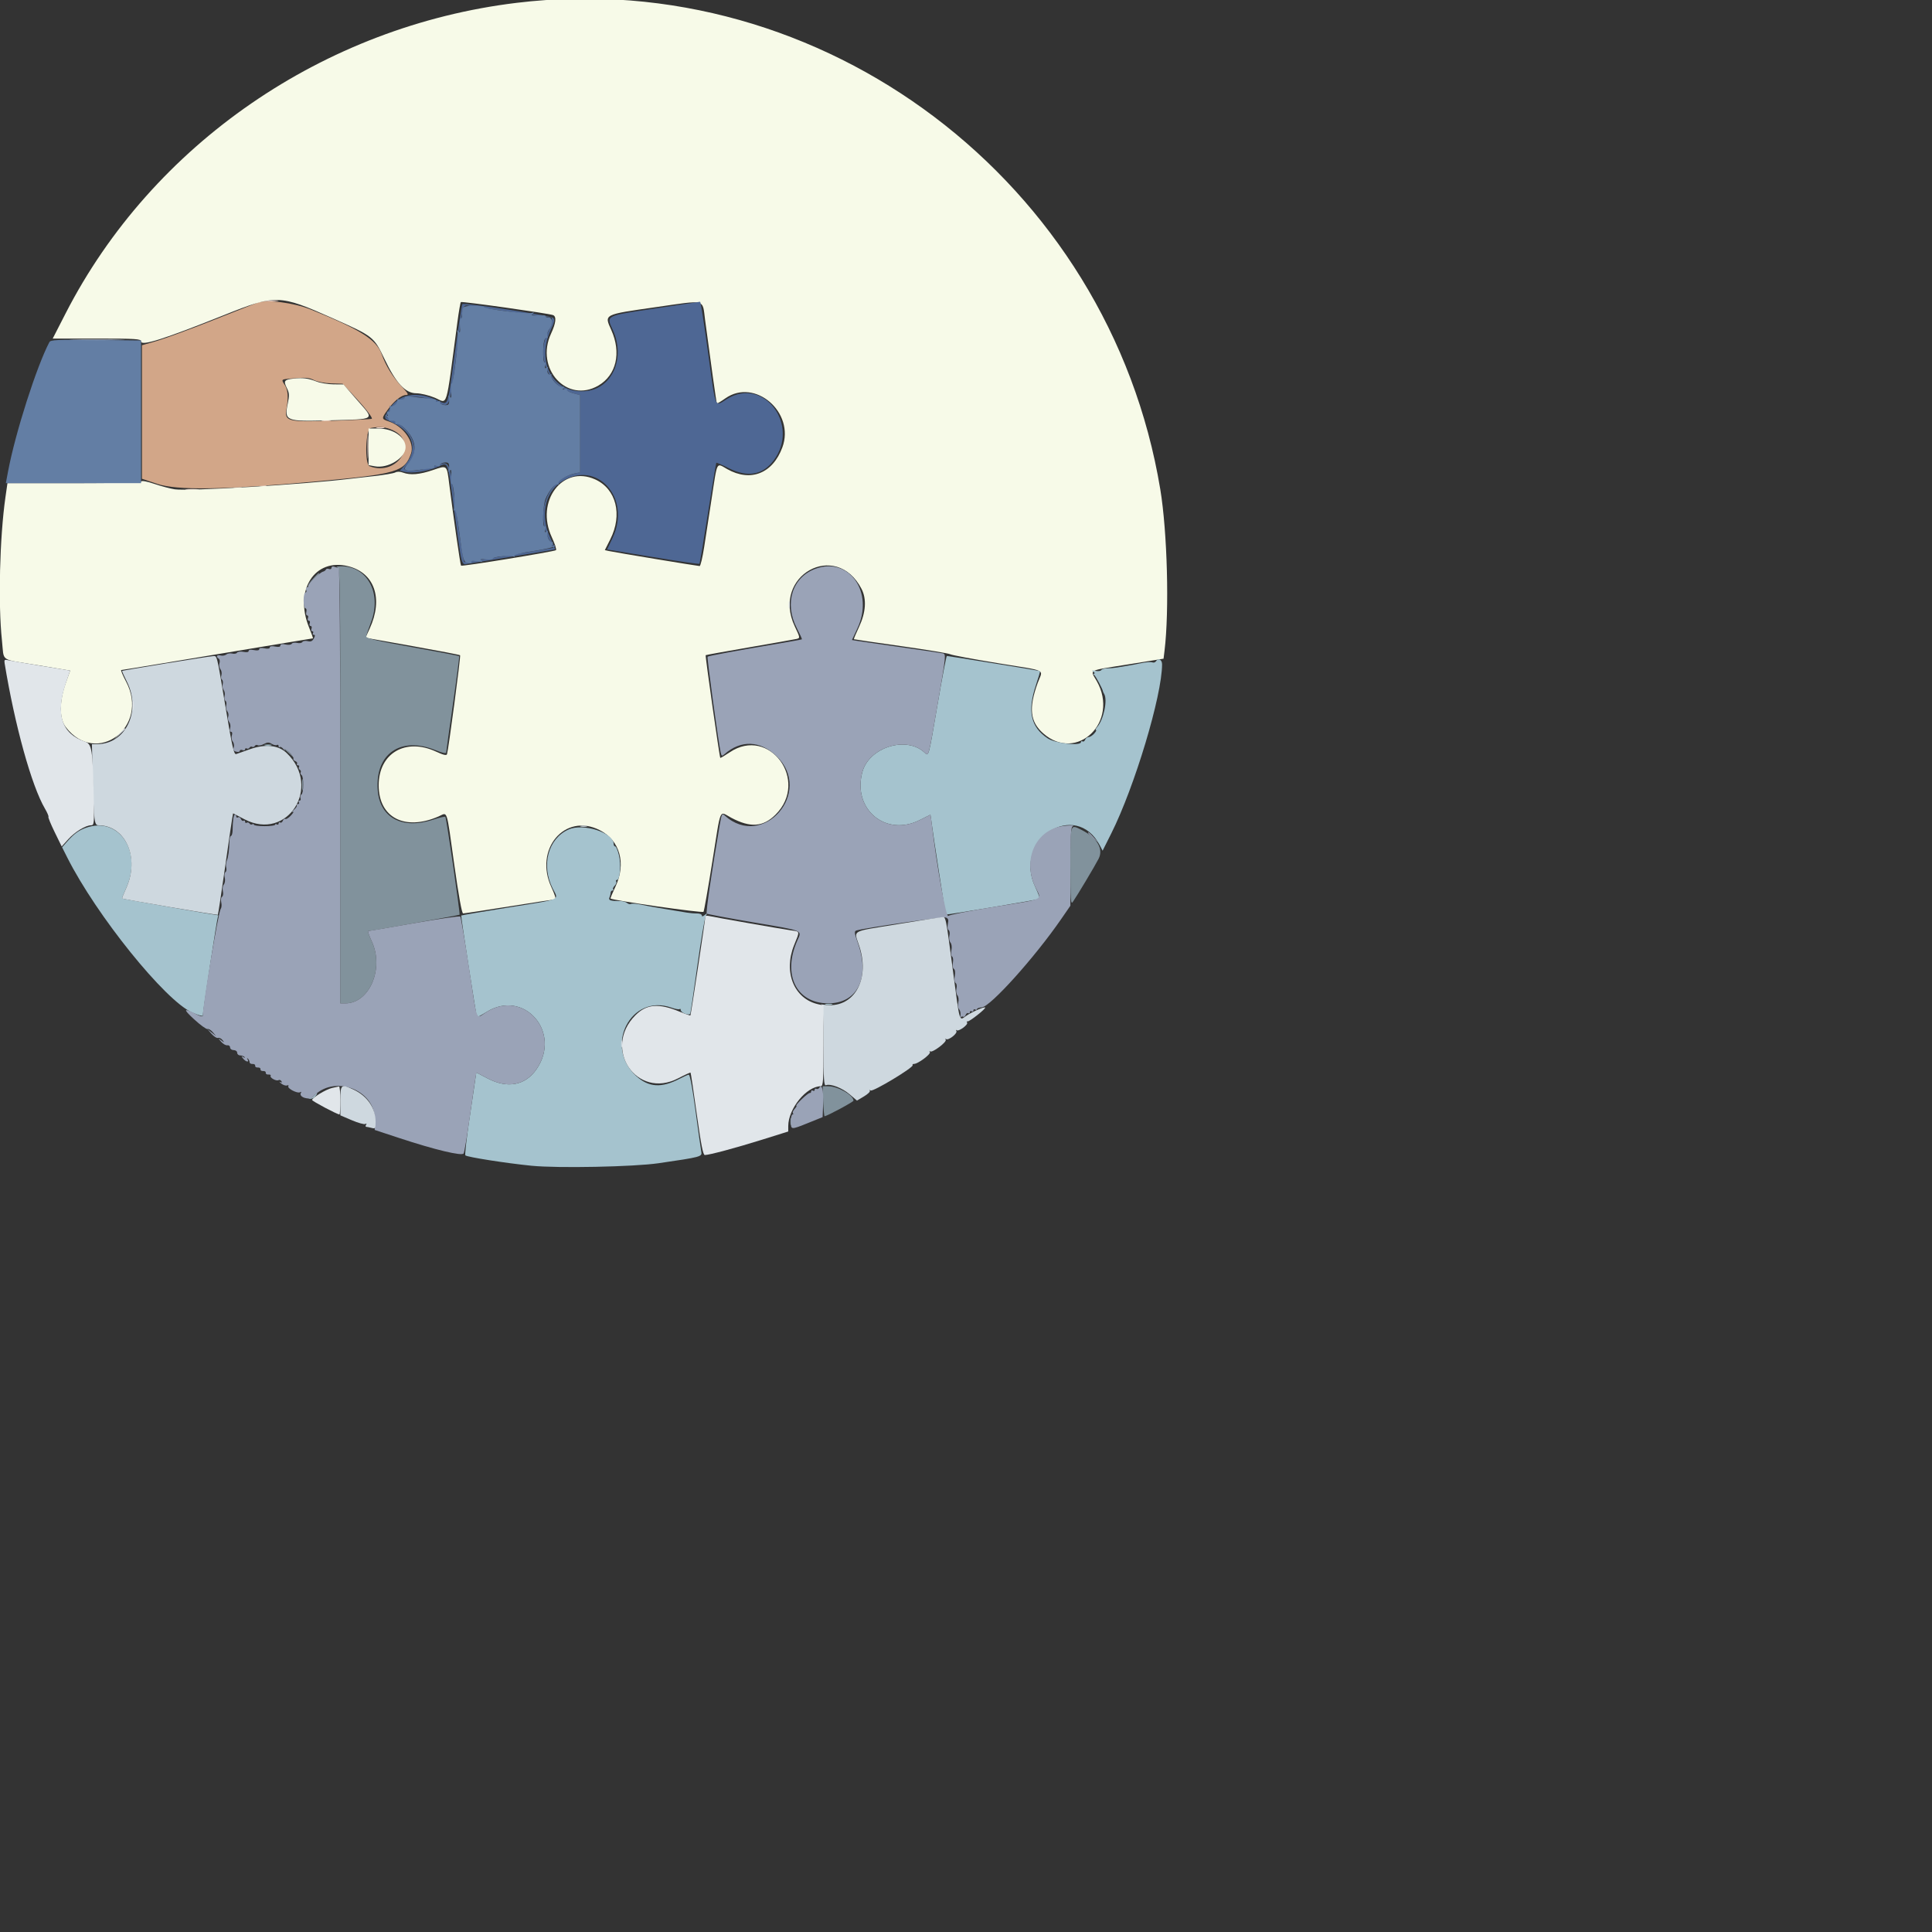 <svg id="svg" version="1.1" width="662" height="662" xmlns="http://www.w3.org/2000/svg" xmlns:xlink="http://www.w3.org/1999/xlink" style="display: block;"><rect width="100%" height="100%" fill="#333333" stroke="none"/><g id="svgg"><path id="path0" d="M91.088 103.156 C 92.168 103.290,93.935 103.290,95.015 103.156 C 96.095 103.022,95.211 102.912,93.051 102.912 C 90.891 102.912,90.008 103.022,91.088 103.156 M110.423 144.233 C 111.171 144.377,112.394 144.377,113.142 144.233 C 113.890 144.089,113.278 143.971,111.782 143.971 C 110.287 143.971,109.675 144.089,110.423 144.233 M129.161 146.651 C 129.913 146.795,131.000 146.790,131.578 146.639 C 132.156 146.487,131.541 146.369,130.211 146.376 C 128.882 146.383,128.410 146.506,129.161 146.651 M125.906 153.172 C 125.907 156.828,126.007 158.245,126.127 156.322 C 126.247 154.399,126.246 151.408,126.124 149.676 C 126.003 147.943,125.904 149.517,125.906 153.172 M88.973 166.580 C 89.554 166.732,90.506 166.732,91.088 166.580 C 91.669 166.428,91.193 166.303,90.030 166.303 C 88.867 166.303,88.391 166.428,88.973 166.580 M80.219 167.195 C 80.970 167.339,82.058 167.334,82.635 167.183 C 83.213 167.031,82.598 166.913,81.269 166.920 C 79.940 166.926,79.467 167.050,80.219 167.195 M63.897 167.809 C 64.977 167.943,66.745 167.943,67.825 167.809 C 68.905 167.675,68.021 167.565,65.861 167.565 C 63.701 167.565,62.817 167.675,63.897 167.809 " stroke="none" fill="#efd6ce" fill-rule="evenodd"></path><path id="path1" d="M88.218 103.710 C 87.719 103.907,80.873 106.616,73.003 109.730 C 65.134 112.844,56.433 116.045,53.668 116.844 L 48.640 118.295 48.640 141.172 L 48.640 164.048 53.743 165.758 C 60.714 168.095,76.474 167.861,108.459 164.947 C 135.989 162.438,138.656 161.655,140.821 155.445 C 142.168 151.582,138.369 146.106,133.145 144.382 C 130.680 143.568,130.668 143.400,132.865 140.367 C 135.046 137.357,137.557 135.347,139.137 135.347 C 140.140 135.347,139.886 134.854,137.654 132.469 C 134.570 129.172,132.182 125.321,130.812 121.439 C 129.035 116.402,123.492 112.906,106.344 106.007 C 100.671 103.724,91.212 102.526,88.218 103.710 M107.665 130.270 C 108.697 130.803,111.292 131.292,113.470 131.363 L 117.409 131.491 120.842 135.144 C 124.831 139.388,127.771 143.125,127.406 143.490 C 127.266 143.630,121.258 143.934,114.056 144.165 C 98.421 144.666,97.401 144.397,98.188 139.969 C 98.858 136.196,98.675 133.605,97.623 132.000 C 96.329 130.025,96.341 130.009,99.245 129.748 C 104.656 129.260,105.857 129.335,107.665 130.270 M134.512 147.380 C 143.695 151.550,136.149 163.405,126.636 159.754 C 124.886 159.083,125.259 146.993,127.039 146.650 C 129.968 146.086,132.127 146.297,134.512 147.380 " stroke="none" fill="#d2a688" fill-rule="evenodd"></path><path id="path2" d="M177.057 0.968 C 110.946 8.964,52.186 49.421,22.473 107.402 L 18.060 116.012 33.199 116.012 C 46.592 116.012,48.338 116.122,48.338 116.966 C 48.338 118.695,56.107 116.233,76.803 107.947 C 94.442 100.885,95.750 100.921,113.806 108.961 C 127.977 115.270,128.078 115.349,131.722 122.961 C 135.729 131.331,138.883 134.737,142.646 134.758 C 144.115 134.765,146.934 135.437,148.911 136.249 C 153.576 138.167,152.590 141.431,156.727 110.375 C 157.207 106.775,157.742 103.688,157.918 103.512 C 158.242 103.188,187.970 107.380,189.495 107.965 C 190.746 108.445,190.511 110.674,188.828 114.290 C 183.235 126.303,194.285 138.415,205.071 132.094 C 211.197 128.504,212.955 120.876,209.453 113.076 C 207.013 107.642,206.638 107.834,224.746 105.240 C 242.189 102.740,240.636 102.339,241.595 109.588 C 243.500 123.973,245.486 138.089,245.627 138.252 C 245.716 138.354,247.031 137.561,248.550 136.491 C 258.639 129.379,272.500 141.297,268.081 153.283 C 264.770 162.263,257.179 165.255,249.173 160.737 C 245.358 158.584,245.870 157.603,243.816 170.997 C 242.975 176.480,241.834 183.890,241.281 187.462 C 240.728 191.035,240.030 193.958,239.730 193.958 C 239.037 193.958,210.431 189.223,208.608 188.806 L 207.246 188.495 209.114 184.795 C 213.374 176.354,211.160 167.552,203.952 164.278 C 192.768 159.197,183.322 171.779,189.080 184.084 C 190.120 186.306,190.759 188.300,190.500 188.516 C 189.908 189.012,158.315 194.166,157.972 193.823 C 157.733 193.584,155.393 177.412,153.954 166.049 C 153.086 159.199,153.290 159.379,148.337 161.066 C 143.775 162.620,140.582 162.890,138.066 161.933 C 137.073 161.556,136.084 161.539,135.429 161.890 C 134.853 162.198,131.541 162.763,128.069 163.145 C 124.598 163.527,120.940 163.939,119.942 164.059 C 103.828 166.012,64.625 168.363,59.877 167.662 C 58.414 167.446,55.287 166.617,52.929 165.818 C 50.452 164.980,48.555 164.618,48.439 164.963 C 48.311 165.341,39.880 165.559,25.397 165.559 L 2.556 165.559 1.882 170.242 C -0.111 184.090,-0.675 206.976,0.669 219.463 C 1.478 226.978,-0.339 225.718,12.862 227.917 L 24.039 229.779 22.524 234.074 C 20.292 240.403,20.285 246.177,22.506 249.094 C 33.010 262.892,51.432 249.090,43.207 233.585 C 42.046 231.397,41.299 229.601,41.545 229.594 C 41.792 229.586,49.199 228.377,58.006 226.907 C 89.630 221.627,107.070 218.731,107.240 218.731 C 107.335 218.731,106.724 217.032,105.884 214.955 C 100.714 202.186,107.823 191.122,119.334 194.020 C 128.344 196.289,131.382 205.102,126.689 215.353 L 125.238 218.521 141.306 221.382 C 150.144 222.955,157.500 224.368,157.654 224.522 C 157.919 224.787,153.669 256.898,153.165 258.438 C 152.996 258.954,151.885 258.689,149.423 257.545 C 138.970 252.688,129.758 258.093,129.758 269.084 C 129.758 280.161,138.718 284.814,150.291 279.747 C 153.472 278.354,152.894 276.577,155.651 296.224 C 157.150 306.910,158.251 312.991,158.687 312.991 C 159.063 312.991,166.200 311.903,174.548 310.574 C 182.895 309.245,189.983 308.157,190.299 308.157 C 190.615 308.157,190.021 306.336,188.979 304.109 C 182.863 291.040,193.494 278.369,205.481 284.441 C 212.456 287.974,214.643 295.868,210.861 303.862 C 209.856 305.986,209.108 307.792,209.200 307.874 C 209.930 308.532,240.746 312.939,241.061 312.430 C 241.273 312.087,242.627 304.392,244.069 295.329 C 247.148 275.996,246.306 277.944,250.593 280.222 C 257.124 283.691,261.501 283.372,265.759 279.114 C 277.411 267.462,263.579 248.668,250.051 257.771 C 248.351 258.915,246.891 259.776,246.805 259.684 C 246.535 259.394,241.595 224.667,241.799 224.499 C 241.906 224.411,248.656 223.192,256.798 221.791 C 264.940 220.390,272.188 219.105,272.905 218.935 C 274.200 218.630,274.196 218.601,272.317 214.601 C 264.186 197.293,286.456 184.857,295.220 201.813 C 296.989 205.235,296.692 209.830,294.384 214.743 C 293.307 217.036,292.499 218.962,292.588 219.024 C 292.677 219.086,299.913 220.147,308.668 221.381 C 317.423 222.616,325.036 223.874,325.586 224.176 C 326.136 224.478,333.373 225.836,341.668 227.193 C 359.422 230.098,357.359 229.083,355.564 234.029 C 352.435 242.649,352.950 247.314,357.467 251.290 C 369.022 261.462,383.632 247.264,375.832 233.443 C 373.491 229.296,372.289 229.945,386.559 227.654 L 398.692 225.706 399.025 222.974 C 400.699 209.274,399.990 182.268,397.573 167.674 C 380.143 62.387,282.093 -11.736,177.057 0.968 M100.604 129.727 C 97.396 130.076,97.075 130.519,98.279 132.933 C 99.146 134.671,99.194 135.452,98.607 138.251 C 97.354 144.227,97.949 144.472,112.689 144.042 C 129.223 143.560,128.468 144.113,122.298 137.008 L 117.708 131.722 114.292 131.696 C 112.413 131.681,109.789 131.247,108.459 130.732 C 105.547 129.603,103.800 129.380,100.604 129.727 M126.284 153.105 L 126.284 159.382 128.390 159.777 C 132.956 160.634,138.973 156.913,138.973 153.233 C 138.973 149.749,134.715 146.828,129.637 146.828 L 126.284 146.828 126.284 153.105 " stroke="none" fill="#f7fae8" fill-rule="evenodd"></path><path id="path3" d="M321.229 241.523 C 318.065 260.017,318.289 259.218,316.677 257.759 C 310.432 252.107,297.834 256.095,295.512 264.459 C 291.967 277.225,303.484 286.901,315.172 280.974 C 317.129 279.982,318.764 279.166,318.804 279.162 C 318.845 279.158,319.054 280.582,319.270 282.326 C 319.730 286.047,323.943 313.255,324.078 313.374 C 324.276 313.550,356.007 308.243,356.258 307.992 C 356.405 307.845,355.703 305.986,354.698 303.862 C 347.020 287.631,368.625 273.838,376.876 289.704 L 377.806 291.494 380.754 285.622 C 388.764 269.667,398.163 238.402,398.184 227.644 C 398.187 225.963,396.851 225.327,396.047 226.627 C 395.828 226.982,395.267 227.127,394.802 226.948 C 394.336 226.769,392.664 226.892,391.086 227.220 C 389.509 227.549,387.402 227.948,386.405 228.108 C 385.408 228.268,383.776 228.541,382.779 228.715 C 381.782 228.889,380.237 229.022,379.345 229.011 C 378.453 228.999,377.552 229.266,377.344 229.603 C 377.136 229.940,376.234 230.057,375.341 229.863 C 374.084 229.590,373.921 229.655,374.622 230.153 C 375.121 230.507,375.257 230.806,374.924 230.816 C 374.522 230.828,374.522 230.982,374.924 231.278 C 375.448 231.662,377.777 236.009,377.915 236.858 C 377.942 237.024,378.130 237.432,378.333 237.764 C 379.587 239.820,378.178 246.553,375.962 249.094 C 375.454 249.675,375.260 250.151,375.529 250.151 C 375.798 250.151,375.526 250.695,374.924 251.360 C 374.323 252.024,373.457 252.568,372.999 252.568 C 372.542 252.568,372.012 252.974,371.821 253.471 C 371.630 253.967,371.231 254.223,370.934 254.039 C 370.636 253.856,370.393 253.961,370.393 254.274 C 370.393 255.696,361.602 254.723,359.023 253.016 C 353.167 249.139,351.962 243.690,354.975 234.715 C 355.836 232.151,356.462 229.999,356.367 229.931 C 356.183 229.801,325.012 224.762,324.434 224.769 C 324.247 224.772,322.804 232.311,321.229 241.523 M90.785 255.401 C 91.367 255.553,92.319 255.553,92.900 255.401 C 93.482 255.249,93.006 255.125,91.843 255.125 C 90.680 255.125,90.204 255.249,90.785 255.401 M29.416 283.655 C 26.913 284.548,25.346 285.713,22.877 288.519 L 21.282 290.330 23.074 293.880 C 33.075 313.691,56.575 342.847,65.833 346.928 C 67.842 347.814,69.486 348.297,69.486 348.003 C 69.486 346.587,74.378 314.594,74.666 314.129 C 74.847 313.835,74.823 313.595,74.611 313.595 C 73.981 313.595,42.008 308.007,41.834 307.866 C 41.746 307.795,42.358 306.243,43.194 304.418 C 48.944 291.858,40.806 279.593,29.416 283.655 M194.844 284.216 C 187.802 287.335,185.345 296.479,189.399 304.479 C 191.465 308.555,192.820 307.977,174.247 310.949 C 165.411 312.363,158.116 313.605,158.036 313.709 C 157.866 313.929,163.182 348.254,163.426 348.513 C 163.517 348.608,165.004 347.809,166.730 346.736 C 179.540 338.772,192.557 353.692,183.845 366.352 C 180.011 371.925,173.935 373.087,167.142 369.546 L 163.198 367.490 162.832 369.999 C 162.630 371.379,161.702 377.674,160.769 383.988 C 159.836 390.302,159.240 395.655,159.446 395.883 C 159.965 396.461,173.471 398.580,182.134 399.443 C 191.134 400.339,217.165 399.820,225.680 398.575 C 240.343 396.432,240.629 396.354,240.295 394.615 C 240.130 393.755,239.241 387.440,238.320 380.583 C 237.282 372.847,236.400 368.158,235.997 368.231 C 235.640 368.295,234.258 368.916,232.927 369.609 C 226.666 372.873,222.344 372.620,218.049 368.740 C 206.796 358.574,216.139 340.352,230.081 345.271 C 231.422 345.744,232.680 345.971,232.876 345.775 C 233.072 345.578,233.233 345.692,233.233 346.026 C 233.233 347.036,236.247 348.178,236.535 347.277 C 236.668 346.864,237.763 339.456,238.968 330.816 C 240.174 322.175,241.460 314.562,241.826 313.897 C 242.421 312.814,242.386 312.775,241.487 313.518 C 240.819 314.070,240.483 314.117,240.483 313.660 C 240.483 313.281,239.736 312.983,238.822 312.996 C 237.908 313.009,236.344 312.877,235.347 312.703 C 234.350 312.529,232.583 312.238,231.420 312.056 C 230.257 311.875,228.625 311.603,227.795 311.452 C 226.964 311.302,225.468 311.048,224.471 310.888 C 223.474 310.728,221.337 310.322,219.722 309.987 C 218.106 309.651,216.531 309.534,216.221 309.725 C 215.911 309.917,215.301 309.778,214.866 309.417 C 214.430 309.056,213.423 308.758,212.626 308.755 C 209.168 308.743,208.425 308.513,208.818 307.574 C 209.032 307.064,209.220 306.307,209.236 305.891 C 209.252 305.476,209.537 305.136,209.869 305.136 C 210.201 305.136,210.305 304.968,210.099 304.762 C 209.894 304.556,210.123 303.990,210.608 303.505 C 211.094 303.019,211.337 302.372,211.148 302.066 C 210.959 301.761,211.076 301.511,211.408 301.511 C 212.441 301.511,212.862 296.294,212.090 293.073 C 211.688 291.399,211.115 290.030,210.816 290.030 C 210.517 290.030,210.272 289.672,210.272 289.235 C 210.272 285.332,199.924 281.965,194.844 284.216 M282.931 344.223 C 283.512 344.375,284.464 344.375,285.045 344.223 C 285.627 344.071,285.151 343.947,283.988 343.947 C 282.825 343.947,282.349 344.071,282.931 344.223 M107.547 375.536 C 106.970 376.231,106.591 376.286,105.962 375.764 C 105.508 375.387,105.136 375.215,105.136 375.381 C 105.136 376.631,106.873 376.916,107.857 375.829 C 108.457 375.165,108.804 374.622,108.627 374.622 C 108.450 374.622,107.964 375.034,107.547 375.536 " stroke="none" fill="#a5c3ce" fill-rule="evenodd"></path><path id="path4" d="M224.630 105.682 C 207.217 108.266,207.685 108.028,210.004 113.116 C 214.334 122.615,209.861 132.980,200.999 133.979 C 189.813 135.240,183.443 124.330,188.748 112.997 C 189.972 110.381,190.144 109.523,189.561 108.942 C 188.756 108.139,159.024 103.615,158.434 104.205 C 158.235 104.404,157.057 112.061,155.817 121.222 C 153.203 140.528,153.845 138.971,149.333 136.946 C 142.602 133.926,136.617 135.116,133.453 140.105 C 131.286 143.523,131.206 143.239,134.814 144.932 C 141.772 148.198,143.346 154.453,138.515 159.636 L 136.996 161.265 138.642 161.678 C 141.133 162.303,146.147 161.580,149.712 160.080 C 153.786 158.366,153.253 157.049,155.637 174.721 C 158.395 195.173,157.960 193.570,160.637 193.123 C 161.849 192.921,168.958 191.768,176.435 190.562 C 183.912 189.356,190.105 188.306,190.196 188.228 C 190.287 188.151,189.540 186.349,188.535 184.225 C 185.021 176.797,186.682 168.673,192.464 165.006 C 204.507 157.368,216.426 170.564,209.908 184.319 L 208.033 188.276 223.702 190.867 C 232.320 192.292,239.497 193.333,239.649 193.181 C 239.802 193.028,241.123 185.226,242.586 175.843 C 244.048 166.461,245.336 158.692,245.448 158.580 C 245.561 158.468,247.513 159.312,249.787 160.457 C 256.122 163.645,261.279 162.772,265.011 157.879 C 274.299 145.701,261.682 128.902,249.111 136.710 C 244.772 139.406,245.362 140.877,242.559 120.393 C 241.274 111.005,240.077 103.355,239.900 103.393 C 239.722 103.432,232.851 104.462,224.630 105.682 M175.529 106.953 C 182.508 107.946,188.421 108.758,188.671 108.759 C 189.542 108.763,189.113 111.162,187.784 113.711 C 183.507 121.917,187.850 132.448,196.468 134.768 L 198.792 135.394 198.792 148.592 L 198.792 161.790 196.212 162.440 C 187.546 164.622,183.409 175.827,188.019 184.630 L 189.621 187.689 174.464 190.215 C 166.128 191.605,159.212 192.646,159.095 192.529 C 158.779 192.213,157.915 186.684,155.930 172.271 C 153.835 157.062,154.299 157.837,148.477 159.792 C 142.042 161.952,136.567 161.764,139.321 159.478 C 144.331 155.321,141.939 147.528,134.550 143.935 L 132.288 142.834 133.681 140.767 C 137.082 135.720,141.961 134.691,149.047 137.526 C 154.528 139.719,153.772 141.580,156.813 118.429 C 158.748 103.701,158.533 104.414,160.923 104.822 C 161.977 105.002,168.550 105.961,175.529 106.953 " stroke="none" fill="#4e6794" fill-rule="evenodd"></path><path id="path5" d="M158.631 105.601 C 158.454 106.064,158.308 107.117,158.308 107.940 C 158.308 108.763,158.104 109.311,157.855 109.157 C 157.606 109.003,157.485 110.142,157.586 111.689 C 157.729 113.874,157.619 114.299,157.093 113.595 C 156.552 112.870,156.497 112.975,156.821 114.119 C 157.269 115.701,155.345 131.829,154.752 131.463 C 154.548 131.337,154.463 132.499,154.565 134.046 C 154.705 136.189,154.593 136.642,154.093 135.952 C 153.581 135.244,153.519 135.395,153.807 136.641 C 154.016 137.542,153.890 138.414,153.518 138.644 C 152.633 139.191,150.346 138.426,150.778 137.728 C 150.967 137.423,150.655 137.353,150.083 137.572 C 149.510 137.792,149.200 137.721,149.390 137.414 C 149.579 137.108,149.148 136.807,148.432 136.745 C 147.716 136.684,145.179 136.403,142.795 136.122 C 140.411 135.841,138.574 135.795,138.713 136.020 C 139.081 136.615,137.166 137.235,136.408 136.767 C 136.054 136.548,135.936 136.647,136.146 136.986 C 136.620 137.753,134.513 139.750,133.889 139.125 C 133.639 138.875,133.489 138.943,133.556 139.275 C 133.814 140.552,133.510 141.445,132.937 141.092 C 132.583 140.873,132.502 141.144,132.738 141.760 C 133.032 142.526,132.912 142.680,132.278 142.350 C 131.806 142.105,131.892 142.291,132.468 142.764 C 133.044 143.237,133.385 143.755,133.226 143.914 C 133.066 144.074,133.546 144.183,134.293 144.156 C 135.116 144.128,135.584 144.423,135.484 144.909 C 135.390 145.361,135.608 145.529,135.986 145.296 C 136.353 145.069,137.472 145.661,138.472 146.611 C 142.850 150.773,143.178 155.213,139.411 159.350 C 137.780 161.142,139.021 161.667,143.392 161.036 C 145.116 160.787,147.111 160.547,147.827 160.503 C 148.543 160.459,148.977 160.176,148.790 159.875 C 148.604 159.573,149.038 159.480,149.755 159.667 C 150.472 159.855,150.919 159.781,150.747 159.504 C 150.338 158.841,152.669 158.112,153.518 158.637 C 153.890 158.867,154.016 159.739,153.807 160.640 C 153.519 161.886,153.581 162.037,154.093 161.329 C 154.593 160.639,154.705 161.092,154.565 163.235 C 154.463 164.782,154.558 165.938,154.775 165.804 C 155.360 165.442,156.063 172.500,155.604 174.126 C 155.350 175.024,155.401 175.251,155.746 174.757 C 156.090 174.265,156.665 176.917,157.337 182.097 C 158.667 192.355,158.730 192.574,160.459 192.904 C 161.333 193.071,161.749 192.939,161.519 192.568 C 161.275 192.172,161.975 192.090,163.501 192.336 C 165.215 192.611,165.613 192.544,164.955 192.092 C 164.282 191.630,164.696 191.520,166.565 191.667 C 167.950 191.776,168.966 191.676,168.823 191.445 C 168.449 190.840,174.992 190.116,175.878 190.664 C 176.328 190.942,176.467 190.873,176.231 190.491 C 175.979 190.084,178.325 189.482,182.798 188.806 C 186.625 188.228,189.928 187.477,190.138 187.137 C 190.374 186.755,190.214 186.709,189.719 187.015 C 189.133 187.377,189.025 187.232,189.316 186.473 C 189.535 185.902,189.486 185.577,189.208 185.749 C 188.462 186.210,187.090 183.324,187.635 182.442 C 187.957 181.921,187.856 181.838,187.309 182.176 C 186.719 182.541,186.604 182.334,186.858 181.363 C 187.045 180.645,186.952 180.211,186.651 180.397 C 185.769 180.942,186.019 173.158,186.954 170.920 C 188.143 168.075,190.304 165.470,191.078 165.949 C 191.445 166.175,191.554 166.069,191.328 165.704 C 190.836 164.907,194.171 162.815,196.828 162.253 L 198.792 161.838 198.792 148.616 L 198.792 135.394 196.356 134.738 C 195.017 134.378,194.080 133.826,194.273 133.513 C 194.472 133.191,194.176 133.117,193.588 133.342 C 192.829 133.634,192.683 133.526,193.046 132.940 C 193.376 132.405,193.307 132.284,192.836 132.575 C 191.905 133.150,188.300 129.545,188.875 128.614 C 189.131 128.201,189.049 128.072,188.676 128.302 C 187.915 128.773,187.141 127.048,187.705 126.136 C 187.956 125.730,187.811 125.673,187.309 125.983 C 186.719 126.348,186.604 126.140,186.858 125.169 C 187.045 124.452,186.952 124.018,186.651 124.204 C 186.042 124.580,185.913 118.898,186.482 116.774 C 186.681 116.030,187.082 115.568,187.373 115.748 C 187.664 115.928,187.744 115.665,187.552 115.165 C 187.360 114.665,187.636 113.639,188.164 112.885 C 189.567 110.881,189.421 108.761,187.880 108.761 C 187.195 108.761,186.762 108.557,186.916 108.308 C 187.070 108.059,185.930 107.938,184.383 108.039 C 182.199 108.182,181.773 108.072,182.477 107.546 C 183.206 107.002,183.110 106.947,181.989 107.263 C 180.454 107.696,165.465 105.781,165.818 105.197 C 165.939 104.997,164.444 104.817,162.496 104.797 C 159.999 104.771,158.859 105.008,158.631 105.601 M16.925 117.221 C 12.551 125.516,5.269 148.265,2.791 161.373 L 1.999 165.559 25.169 165.559 L 48.338 165.559 48.338 141.108 L 48.338 116.656 32.870 116.485 C 19.617 116.339,17.334 116.444,16.925 117.221 " stroke="none" fill="#637ea4" fill-rule="evenodd"></path><path id="path6" d="M115.559 194.374 C 116.559 194.636,116.616 198.710,116.616 269.229 L 116.616 343.807 118.311 343.807 C 126.619 343.807,131.709 331.833,127.365 322.508 C 126.475 320.597,125.935 319.030,126.166 319.026 C 127.073 319.011,157.285 313.611,157.464 313.433 C 157.740 313.157,152.970 280.261,152.600 279.892 C 152.429 279.720,150.511 280.164,148.337 280.878 C 137.798 284.338,130.109 280.193,129.421 270.681 C 128.522 258.247,137.301 252.199,149.220 257.042 C 151.610 258.013,152.878 258.279,152.894 257.813 C 152.907 257.421,153.956 249.894,155.224 241.088 C 156.493 232.281,157.439 224.967,157.327 224.835 C 157.214 224.703,149.980 223.319,141.250 221.759 C 129.080 219.584,125.404 218.724,125.490 218.072 C 125.552 217.604,126.299 215.373,127.152 213.115 C 130.909 203.157,125.739 193.796,116.616 194.041 C 115.453 194.072,114.977 194.222,115.559 194.374 M107.213 198.338 L 105.438 200.302 107.402 198.527 C 109.232 196.873,109.643 196.375,109.176 196.375 C 109.073 196.375,108.189 197.258,107.213 198.338 M97.281 256.382 C 97.281 256.486,98.165 257.370,99.245 258.346 L 101.208 260.121 99.434 258.157 C 97.780 256.327,97.281 255.916,97.281 256.382 M103.504 268.882 C 103.504 270.710,103.618 271.458,103.756 270.544 C 103.894 269.630,103.894 268.134,103.756 267.221 C 103.618 266.307,103.504 267.054,103.504 268.882 M366.767 296.811 C 366.767 308.381,366.882 310.074,367.598 309.047 C 369.103 306.890,375.183 296.713,376.440 294.250 C 378.184 290.831,375.955 287.073,370.574 284.359 C 366.646 282.378,366.767 281.979,366.767 296.811 M282.069 377.340 C 282.176 380.166,282.386 382.477,282.535 382.477 C 283.305 382.477,292.447 377.559,292.447 377.146 C 292.447 375.262,287.100 372.206,283.798 372.204 L 281.873 372.203 282.069 377.340 M270.835 384.290 C 270.835 385.453,270.959 385.929,271.111 385.347 C 271.263 384.766,271.263 383.814,271.111 383.233 C 270.959 382.651,270.835 383.127,270.835 384.290 " stroke="none" fill="#81929c" fill-rule="evenodd"></path><path id="path7" d="M25.529 116.464 C 29.766 116.567,36.699 116.567,40.937 116.464 C 45.174 116.360,41.707 116.275,33.233 116.275 C 24.758 116.275,21.292 116.360,25.529 116.464 M113.595 194.562 C 113.595 194.965,113.205 195.146,112.728 194.963 C 112.251 194.780,111.775 194.866,111.670 195.155 C 111.566 195.444,111.119 195.768,110.677 195.876 C 109.564 196.148,105.354 200.199,105.606 200.755 C 105.719 201.005,105.532 201.208,105.191 201.208 C 104.849 201.208,104.726 201.616,104.917 202.115 C 105.109 202.613,104.987 203.021,104.647 203.021 C 104.307 203.021,104.028 204.245,104.028 205.740 C 104.028 207.236,104.309 208.459,104.653 208.459 C 104.996 208.459,105.135 209.003,104.961 209.668 C 104.787 210.332,104.920 210.876,105.257 210.876 C 105.594 210.876,105.713 211.284,105.522 211.782 C 105.330 212.281,105.466 212.689,105.824 212.689 C 106.181 212.689,106.317 213.097,106.126 213.595 C 105.935 214.094,106.071 214.502,106.428 214.502 C 106.785 214.502,106.921 214.909,106.730 215.408 C 106.539 215.906,106.662 216.314,107.003 216.314 C 107.345 216.314,107.456 216.586,107.251 216.918 C 107.045 217.251,107.175 217.523,107.538 217.523 C 108.013 217.523,108.009 217.879,107.524 218.784 C 107.025 219.717,106.479 219.953,105.425 219.688 C 104.642 219.492,103.819 219.626,103.596 219.986 C 103.374 220.347,102.558 220.483,101.784 220.288 C 101.010 220.094,100.198 220.224,99.980 220.577 C 99.751 220.946,98.837 221.055,97.828 220.833 C 96.648 220.574,96.073 220.687,96.073 221.176 C 96.073 221.662,95.471 221.783,94.260 221.541 C 93.125 221.314,92.447 221.427,92.447 221.843 C 92.447 222.259,91.770 222.372,90.634 222.145 C 89.499 221.918,88.822 222.031,88.822 222.447 C 88.822 222.863,88.144 222.976,87.009 222.749 C 85.874 222.522,85.196 222.635,85.196 223.051 C 85.196 223.466,84.522 223.581,83.407 223.358 C 82.407 223.158,81.444 223.281,81.224 223.637 C 81.008 223.988,80.263 224.126,79.570 223.945 C 78.878 223.764,77.958 223.908,77.527 224.266 C 77.096 224.623,76.198 224.773,75.532 224.599 C 74.265 224.268,73.863 225.024,74.949 225.695 C 75.295 225.909,75.408 226.618,75.201 227.270 C 74.994 227.923,75.141 228.839,75.529 229.305 C 75.916 229.772,76.063 230.687,75.856 231.340 C 75.649 231.993,75.737 232.686,76.052 232.880 C 76.366 233.075,76.481 233.779,76.307 234.445 C 76.133 235.111,76.283 236.009,76.641 236.439 C 76.998 236.870,77.143 237.790,76.961 238.483 C 76.780 239.176,76.902 239.910,77.232 240.114 C 77.562 240.318,77.690 241.030,77.515 241.696 C 77.341 242.362,77.507 243.279,77.885 243.733 C 78.262 244.188,78.400 245.006,78.191 245.550 C 77.981 246.095,78.135 246.932,78.532 247.411 C 78.929 247.889,79.077 248.837,78.861 249.518 C 78.623 250.269,78.738 250.755,79.154 250.755 C 79.570 250.755,79.685 251.242,79.447 251.993 C 79.231 252.673,79.371 253.612,79.758 254.079 C 80.146 254.545,80.296 255.450,80.093 256.089 C 79.827 256.929,80.064 257.341,80.950 257.572 C 81.624 257.749,82.175 257.617,82.175 257.281 C 82.175 256.944,82.583 256.825,83.082 257.016 C 83.580 257.207,83.988 257.084,83.988 256.743 C 83.988 256.401,84.241 256.278,84.550 256.470 C 84.860 256.661,85.286 256.537,85.498 256.193 C 85.711 255.850,86.118 255.714,86.405 255.891 C 86.691 256.068,87.099 255.932,87.311 255.589 C 87.523 255.246,87.976 255.138,88.317 255.348 C 88.658 255.559,89.608 255.373,90.427 254.934 C 91.619 254.296,92.157 254.286,93.113 254.883 C 93.771 255.294,94.570 255.469,94.889 255.272 C 95.207 255.075,95.468 255.247,95.468 255.654 C 95.468 256.061,95.645 256.218,95.862 256.001 C 96.078 255.785,96.642 256.080,97.115 256.656 C 97.650 257.308,97.808 257.361,97.534 256.798 C 97.292 256.299,97.942 256.681,98.979 257.645 C 100.015 258.610,100.720 259.632,100.544 259.915 C 100.369 260.199,100.649 260.594,101.167 260.793 C 101.684 260.991,101.957 261.397,101.774 261.695 C 101.590 261.992,101.743 262.236,102.115 262.236 C 102.486 262.236,102.634 262.489,102.443 262.798 C 102.252 263.107,102.376 263.534,102.719 263.746 C 103.062 263.958,103.198 264.366,103.021 264.653 C 102.844 264.939,102.976 265.344,103.313 265.553 C 104.131 266.058,104.104 271.723,103.282 272.231 C 102.927 272.450,102.783 273.010,102.961 273.475 C 103.139 273.940,103.006 274.320,102.664 274.320 C 102.323 274.320,102.212 274.592,102.417 274.924 C 102.622 275.257,102.457 275.529,102.050 275.529 C 101.642 275.529,101.479 275.698,101.686 275.906 C 101.894 276.113,101.463 276.814,100.730 277.462 C 99.996 278.111,99.804 278.441,100.302 278.196 C 100.801 277.951,100.557 278.466,99.761 279.340 C 98.965 280.214,98.079 280.785,97.793 280.608 C 97.507 280.431,97.110 280.709,96.911 281.227 C 96.713 281.745,96.307 282.018,96.009 281.834 C 95.712 281.650,95.468 281.804,95.468 282.175 C 95.468 282.547,95.196 282.683,94.864 282.477 C 94.532 282.272,94.260 282.325,94.260 282.596 C 94.260 282.866,92.628 283.086,90.635 283.084 C 88.641 283.083,87.009 282.862,87.009 282.593 C 87.009 282.324,86.756 282.260,86.447 282.452 C 86.137 282.643,85.711 282.518,85.498 282.175 C 85.286 281.832,84.860 281.708,84.550 281.899 C 84.241 282.090,83.988 281.943,83.988 281.571 C 83.988 281.199,83.745 281.046,83.447 281.230 C 83.149 281.414,82.744 281.141,82.545 280.623 C 82.346 280.105,81.910 279.851,81.575 280.058 C 81.241 280.265,80.967 280.146,80.967 279.794 C 80.967 279.442,80.763 279.154,80.514 279.154 C 80.044 279.154,79.751 281.057,79.701 284.441 C 79.685 285.521,79.439 286.405,79.154 286.405 C 78.869 286.405,78.623 287.289,78.607 288.369 C 78.564 291.259,78.206 293.816,77.674 295.024 C 77.416 295.611,77.346 296.630,77.519 297.289 C 77.691 297.949,77.564 298.654,77.236 298.857 C 76.908 299.060,76.809 299.902,77.016 300.728 C 77.224 301.554,77.079 302.609,76.696 303.071 C 76.312 303.533,76.165 304.578,76.370 305.393 C 76.576 306.214,76.449 307.055,76.086 307.280 C 75.720 307.506,75.597 308.347,75.808 309.187 C 76.015 310.014,75.941 311.003,75.642 311.387 C 74.806 312.461,69.486 344.162,69.486 348.069 C 69.486 348.400,68.673 348.251,67.678 347.736 C 62.824 345.226,62.522 345.596,66.465 349.223 C 68.625 351.209,70.707 352.725,71.091 352.591 C 71.475 352.457,72.291 352.941,72.904 353.666 L 74.018 354.985 72.508 353.781 L 70.997 352.577 72.479 354.252 C 73.293 355.173,74.293 355.799,74.700 355.643 C 75.107 355.487,75.800 355.819,76.240 356.380 C 76.974 357.318,76.940 357.328,75.831 356.506 C 74.634 355.618,74.633 355.623,75.777 356.963 C 76.412 357.707,77.358 358.247,77.878 358.161 C 78.399 358.076,78.832 358.414,78.840 358.912 C 78.848 359.411,79.398 359.819,80.062 359.820 C 80.730 359.820,81.270 360.224,81.270 360.726 C 81.271 361.224,81.728 361.635,82.285 361.639 C 82.842 361.643,83.522 361.891,83.794 362.189 C 84.085 362.507,83.915 362.519,83.384 362.217 C 82.602 361.773,82.592 361.843,83.307 362.724 C 84.264 363.904,85.481 364.117,84.833 362.991 C 84.581 362.552,84.629 362.447,84.948 362.739 C 85.251 363.016,85.505 363.560,85.513 363.948 C 85.521 364.335,85.986 364.617,86.547 364.573 C 87.107 364.529,87.509 364.801,87.439 365.177 C 87.368 365.553,87.776 365.825,88.345 365.781 C 88.913 365.737,89.321 366.009,89.251 366.385 C 89.181 366.762,89.589 367.033,90.158 366.990 C 90.726 366.946,91.134 367.217,91.064 367.594 C 90.994 367.970,91.409 368.241,91.987 368.195 C 92.565 368.150,92.898 368.340,92.726 368.618 C 92.329 369.260,94.703 370.564,95.439 370.109 C 95.742 369.922,96.186 370.087,96.426 370.476 C 96.716 370.945,96.578 371.035,96.015 370.743 C 95.548 370.501,95.702 370.737,96.357 371.268 C 97.012 371.798,97.910 372.093,98.352 371.924 C 98.795 371.754,98.997 371.872,98.803 372.187 C 98.338 372.940,101.953 374.794,102.830 374.252 C 103.236 374.001,103.342 374.102,103.095 374.503 C 102.218 375.921,106.065 377.141,107.257 375.824 C 114.245 368.103,128.399 373.221,128.399 383.469 L 128.399 387.179 136.858 389.967 C 148.969 393.958,158.281 396.188,158.868 395.238 C 159.122 394.827,160.080 389.136,160.997 382.593 C 161.915 376.049,162.799 369.981,162.964 369.109 L 163.263 367.524 167.174 369.563 C 173.933 373.086,180.018 371.914,183.845 366.352 C 192.557 353.692,179.540 338.772,166.730 346.736 C 162.875 349.132,163.704 351.230,160.681 331.420 C 159.262 322.115,157.932 314.301,157.728 314.055 C 157.523 313.810,150.432 314.826,141.971 316.314 C 133.509 317.802,126.397 319.022,126.166 319.026 C 125.935 319.030,126.475 320.597,127.365 322.508 C 131.709 331.833,126.619 343.807,118.311 343.807 L 116.616 343.807 116.616 269.184 C 116.616 224.270,116.395 194.562,116.062 194.562 C 115.756 194.562,115.077 194.397,114.551 194.195 C 114.003 193.985,113.595 194.141,113.595 194.562 M279.532 194.845 C 271.492 197.711,268.621 206.679,273.016 215.200 C 274.071 217.247,274.865 218.984,274.779 219.059 C 274.693 219.135,271.088 219.795,266.767 220.526 C 251.933 223.038,242.733 224.739,242.450 225.023 C 242.184 225.289,246.231 254.867,246.946 257.883 C 247.237 259.111,247.388 259.171,248.260 258.407 C 253.893 253.465,260.464 253.718,266.084 259.093 C 278.912 271.363,261.457 291.329,248.307 279.428 C 247.415 278.620,247.261 278.911,246.621 282.623 C 243.882 298.515,241.800 312.726,242.165 313.037 C 242.403 313.239,249.532 314.582,258.006 316.020 C 275.710 319.024,274.813 318.651,273.183 322.336 C 268.037 333.971,272.847 343.746,283.742 343.793 C 293.727 343.836,298.130 335.145,294.054 323.440 C 292.681 319.500,292.633 319.060,293.550 318.807 C 297.049 317.844,323.243 314.063,324.111 314.396 C 324.925 314.708,325.082 315.211,324.786 316.558 C 324.564 317.568,324.673 318.482,325.042 318.711 C 325.395 318.929,325.517 319.774,325.312 320.589 C 325.107 321.409,325.264 322.460,325.666 322.944 C 326.098 323.465,326.233 324.537,326.000 325.597 C 325.779 326.602,325.879 327.544,326.229 327.760 C 326.570 327.971,326.694 328.916,326.505 329.860 C 326.308 330.848,326.452 331.755,326.846 331.998 C 327.264 332.257,327.384 333.196,327.155 334.419 C 326.931 335.613,327.046 336.582,327.440 336.826 C 327.808 337.053,327.936 337.890,327.729 338.716 C 327.525 339.530,327.671 340.575,328.055 341.038 C 328.452 341.516,328.582 342.558,328.357 343.455 C 328.128 344.368,328.265 345.396,328.683 345.900 C 329.080 346.379,329.249 347.395,329.059 348.158 C 328.868 348.922,328.869 349.205,329.060 348.788 C 329.252 348.370,329.659 348.184,329.965 348.373 C 330.272 348.562,330.685 348.294,330.883 347.776 C 331.082 347.258,331.488 346.985,331.785 347.169 C 332.083 347.353,332.326 347.199,332.326 346.828 C 332.326 346.456,332.598 346.320,332.931 346.526 C 333.263 346.731,333.535 346.595,333.535 346.224 C 333.535 345.852,333.807 345.716,334.139 345.921 C 334.471 346.127,334.743 346.066,334.743 345.787 C 334.743 345.507,335.491 345.229,336.405 345.169 C 339.341 344.974,354.498 328.129,363.595 314.949 L 366.767 310.353 366.767 296.919 C 366.767 286.737,366.950 283.411,367.523 283.180 C 368.936 282.609,364.662 282.784,362.498 283.385 C 354.234 285.680,350.605 295.209,354.698 303.862 C 356.963 308.650,358.601 307.848,340.679 310.733 C 332.263 312.088,325.188 313.483,324.957 313.832 C 324.262 314.882,321.047 297.115,319.310 282.628 C 319.081 280.718,318.857 279.158,318.813 279.162 C 318.768 279.166,317.129 279.982,315.172 280.974 C 303.484 286.901,291.967 277.225,295.512 264.459 C 297.834 256.095,310.432 252.107,316.677 257.759 C 318.280 259.209,318.028 260.113,321.291 241.215 C 324.196 224.390,324.221 224.130,322.996 223.866 C 322.312 223.719,315.906 222.774,308.761 221.766 C 301.616 220.758,294.905 219.790,293.848 219.614 L 291.925 219.296 293.793 215.303 C 299.561 202.977,291.034 190.745,279.532 194.845 M372.810 285.385 C 372.810 285.489,373.693 286.373,374.773 287.349 L 376.737 289.124 374.962 287.160 C 373.308 285.330,372.810 284.919,372.810 285.385 M280.691 372.767 C 280.464 373.134,280.026 373.277,279.717 373.086 C 279.407 372.895,279.154 373.042,279.154 373.414 C 279.154 373.785,278.882 373.921,278.550 373.716 C 278.218 373.511,277.946 373.631,277.946 373.982 C 277.946 374.334,277.742 374.569,277.492 374.504 C 277.243 374.439,276.000 375.391,274.730 376.619 C 273.461 377.847,272.619 378.852,272.860 378.852 C 273.102 378.852,272.848 379.350,272.298 379.958 C 271.747 380.567,271.478 381.247,271.701 381.469 C 271.923 381.691,271.855 381.873,271.551 381.873 C 271.246 381.873,270.997 382.961,270.997 384.290 C 270.997 387.188,270.954 387.185,277.039 384.730 L 281.873 382.779 282.051 378.003 C 282.219 373.495,281.634 371.241,280.691 372.767 " stroke="none" fill="#9aa3b7" fill-rule="evenodd"></path><path id="path8" d="M56.798 227.324 C 48.656 228.658,41.925 229.808,41.842 229.881 C 41.758 229.953,42.516 231.667,43.526 233.689 C 48.475 243.593,43.103 254.905,33.419 254.972 L 31.490 254.985 31.788 266.918 C 32.146 281.244,32.332 282.777,33.713 282.785 C 43.082 282.839,47.968 293.989,43.194 304.418 C 42.358 306.243,41.746 307.795,41.834 307.866 C 42.146 308.119,74.481 313.636,74.651 313.466 C 74.746 313.371,75.810 306.359,77.015 297.885 C 78.220 289.411,79.354 281.626,79.536 280.586 L 79.866 278.695 83.783 280.737 C 98.481 288.398,110.392 269.711,98.247 258.045 C 95.373 255.284,90.897 254.835,85.498 256.766 C 83.505 257.479,81.455 258.202,80.945 258.373 C 80.167 258.633,79.594 256.151,77.418 243.088 C 74.160 223.536,74.464 224.760,72.895 224.836 C 72.184 224.871,64.940 225.991,56.798 227.324 M198.943 283.196 C 199.524 283.348,200.476 283.348,201.057 283.196 C 201.639 283.044,201.163 282.920,200.000 282.920 C 198.837 282.920,198.361 283.044,198.943 283.196 M307.625 316.656 C 290.957 319.409,292.615 318.423,294.518 324.446 C 298.202 336.107,292.262 345.811,282.387 344.264 C 281.440 344.115,281.005 344.108,281.420 344.247 C 281.995 344.439,282.175 347.804,282.175 358.333 C 282.175 369.920,282.312 372.115,283.018 371.844 C 284.580 371.245,288.566 372.777,291.111 374.955 L 293.638 377.118 296.065 375.671 C 297.401 374.875,298.288 373.997,298.038 373.722 C 297.788 373.446,297.925 373.417,298.343 373.657 C 299.186 374.143,313.159 365.715,312.711 364.991 C 312.562 364.749,312.773 364.552,313.180 364.552 C 314.526 364.552,319.026 361.203,318.624 360.500 C 318.410 360.125,318.451 360.014,318.715 360.252 C 319.404 360.874,324.508 357.054,324.053 356.256 C 323.844 355.889,323.890 355.785,324.155 356.024 C 324.873 356.673,328.182 354.111,327.705 353.277 C 327.481 352.887,327.516 352.764,327.781 353.003 C 328.428 353.588,331.832 351.120,331.382 350.392 C 331.187 350.077,331.258 349.894,331.539 349.985 C 332.109 350.170,337.925 345.579,337.570 345.224 C 337.222 344.875,332.822 346.829,330.932 348.171 C 328.645 349.796,328.920 350.759,326.556 332.861 C 324.031 313.745,324.120 314.183,322.798 314.261 C 322.223 314.295,315.395 315.373,307.625 316.656 M212.829 357.704 C 212.829 358.867,212.953 359.343,213.105 358.761 C 213.257 358.180,213.257 357.228,213.105 356.647 C 212.953 356.065,212.829 356.541,212.829 357.704 M116.623 377.190 L 116.630 382.175 120.572 383.859 C 122.740 384.785,124.819 385.355,125.190 385.125 C 125.602 384.871,125.698 384.981,125.435 385.405 C 125.198 385.789,125.224 386.106,125.493 386.111 C 125.762 386.116,126.594 386.283,127.341 386.484 C 128.588 386.818,128.701 386.644,128.701 384.400 C 128.701 379.699,125.856 375.538,121.148 373.353 C 116.829 371.349,116.615 371.531,116.623 377.190 " stroke="none" fill="#ced8df" fill-rule="evenodd"></path><path id="path9" d="M270.231 207.251 C 270.231 208.414,270.355 208.890,270.507 208.308 C 270.659 207.727,270.659 206.775,270.507 206.193 C 270.355 205.612,270.231 206.088,270.231 207.251 M1.589 227.295 C 5.070 248.539,10.816 269.258,15.390 277.063 C 16.207 278.458,16.749 279.727,16.593 279.883 C 16.437 280.039,17.395 282.389,18.723 285.106 L 21.137 290.046 23.367 287.577 C 25.675 285.023,29.359 282.779,31.245 282.780 C 32.247 282.780,32.312 282.080,32.126 273.263 C 31.777 256.699,31.493 254.914,29.086 254.105 C 21.129 251.432,18.943 244.708,22.574 234.071 L 24.041 229.773 13.984 228.129 C 8.453 227.225,3.349 226.351,2.643 226.187 C 1.574 225.939,1.397 226.124,1.589 227.295 M45.482 241.692 C 45.482 243.187,45.600 243.799,45.744 243.051 C 45.888 242.304,45.888 241.080,45.744 240.332 C 45.600 239.585,45.482 240.196,45.482 241.692 M40.747 251.511 L 38.973 253.474 40.937 251.700 C 42.017 250.724,42.900 249.840,42.900 249.736 C 42.900 249.269,42.402 249.680,40.747 251.511 M241.692 314.012 C 241.692 314.980,236.742 347.747,236.570 347.920 C 236.468 348.023,234.792 347.446,232.845 346.638 C 225.748 343.693,221.571 344.028,217.751 347.849 C 206.294 359.305,218.180 376.882,232.378 369.481 C 234.615 368.315,236.523 367.440,236.619 367.535 C 236.714 367.630,237.670 374.022,238.743 381.739 C 240.193 392.166,240.904 395.770,241.511 395.770 C 243.023 395.770,252.201 393.310,261.178 390.497 L 270.091 387.705 270.094 385.847 C 270.105 379.859,276.361 372.205,281.245 372.205 C 282.055 372.205,282.175 370.423,282.175 358.356 L 282.175 344.507 280.398 344.116 C 272.095 342.293,268.346 333.116,272.108 323.820 C 274.123 318.839,274.224 319.243,270.846 318.758 C 267.576 318.289,245.115 314.346,243.051 313.880 C 242.304 313.710,241.692 313.770,241.692 314.012 M113.738 372.797 C 111.639 373.295,106.949 376.140,106.949 376.915 C 106.949 377.321,115.558 381.873,116.324 381.873 C 116.485 381.873,116.616 379.698,116.616 377.039 C 116.616 374.381,116.412 372.233,116.163 372.267 C 115.914 372.301,114.822 372.540,113.738 372.797 " stroke="none" fill="#e1e6ea" fill-rule="evenodd"></path></g></svg>